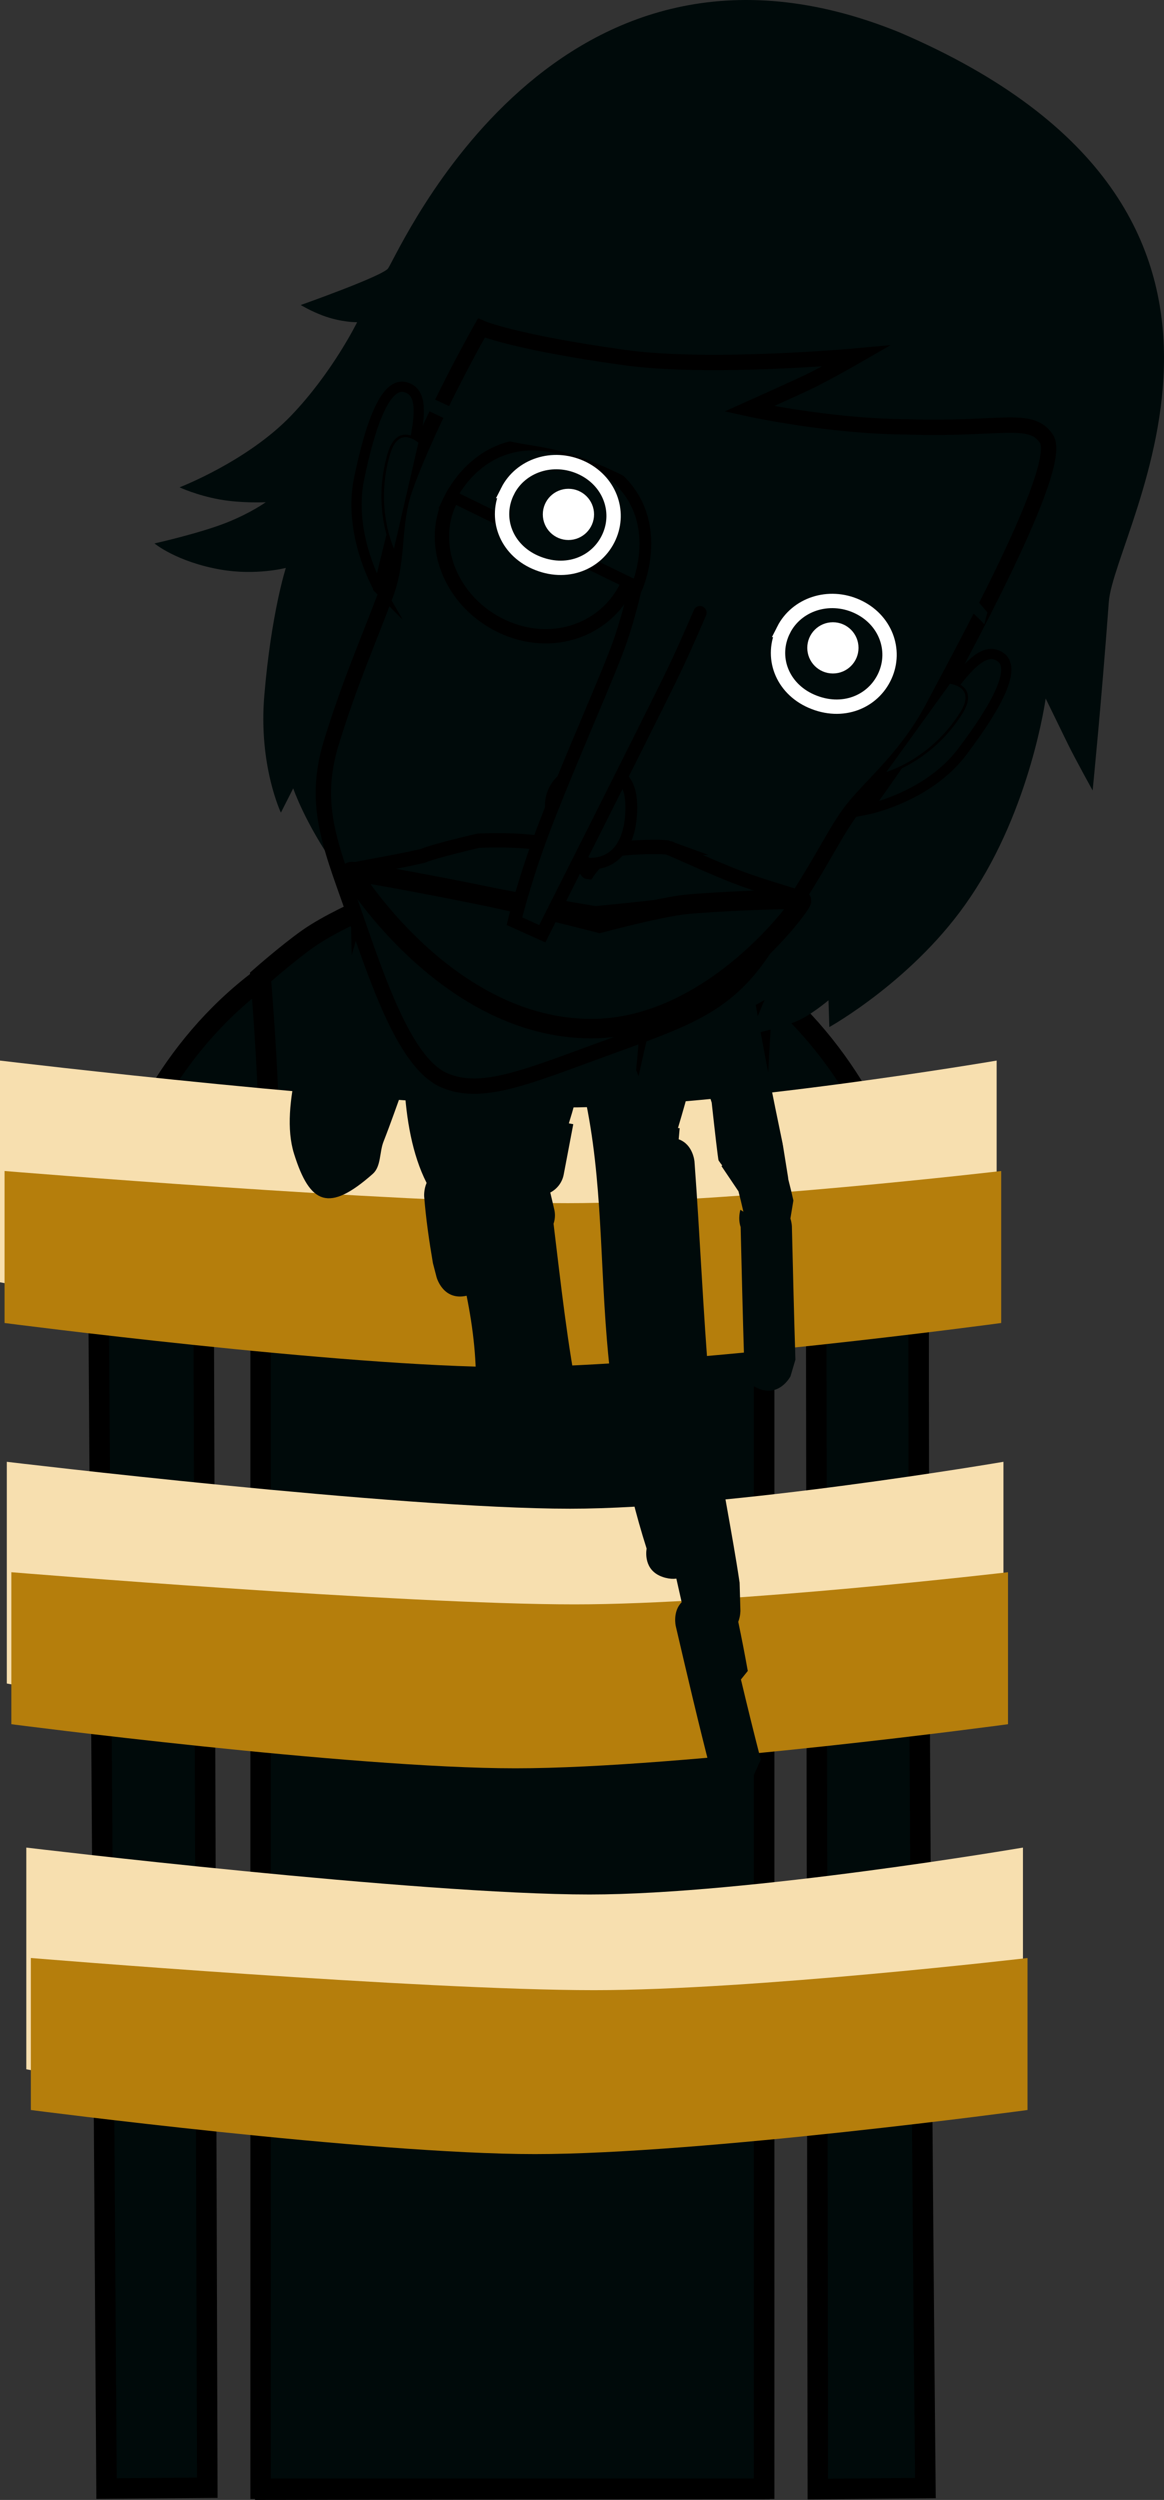 <svg version="1.1" xmlns="http://www.w3.org/2000/svg" xmlns:xlink="http://www.w3.org/1999/xlink" width="113.594" height="243.948" viewBox="0,0,113.594,243.948"><rect x="0" y="0" width="113.594" height="243.948" fill="#333333" stroke="none"/><g transform="translate(-191.147,-61.552)"><g data-paper-data="{&quot;isPaintingLayer&quot;:true}" fill-rule="nonzero" stroke-linejoin="miter" stroke-miterlimit="10" stroke-dasharray="" stroke-dashoffset="0" style="mix-blend-mode: normal"><path d="M201.545,304.392c0,0 -0.635,-94.384 -0.793,-118.012c-0.055,-8.153 8.187,-36.761 40.202,-36.921c31.602,-0.158 39.857,29.487 39.849,36.897c-0.077,46.243 0.654,117.986 0.654,117.986l-10.497,0.096l-0.159,-114.843c0,0 0.075,-3.099 -2.816,-3.154c-3.434,-0.065 -2.945,3.116 -2.945,3.116l0.205,114.87l-48.214,0.072l-0.305,-115.233c0,0 0.279,-2.919 -2.886,-2.934c-3.111,-0.015 -2.816,2.909 -2.816,2.909l0.353,115.067z" fill="#000a0a" stroke="#000000" stroke-width="2" stroke-linecap="butt"/><path d="M256.143,200.334c-0.571,0 -1.034,-0.463 -1.034,-1.034c0,-0.571 0.463,-1.034 1.034,-1.034c0.571,0 1.034,0.463 1.034,1.034c0,0.571 -0.463,1.034 -1.034,1.034z" fill="#000a0a" stroke="none" stroke-width="1.5" stroke-linecap="butt"/><path d="M250.883,204.569c-4.463,-0.314 -6.552,-1.794 -6.17,-2.58c0.118,-0.242 2.846,1.064 6.97,1.305c6.409,0.375 8.51,-0.632 8.51,-0.632v1.346c0,0 -2.413,1.047 -9.311,0.561z" fill="#000a0a" stroke="#000000" stroke-width="0" stroke-linecap="butt"/><path d="M223.07,199.3c0,-0.571 0.463,-1.034 1.034,-1.034c0.571,0 1.034,0.463 1.034,1.034c0,0.571 -0.463,1.034 -1.034,1.034c-0.571,0 -1.034,-0.463 -1.034,-1.034z" fill="#000a0a" stroke="none" stroke-width="1.5" stroke-linecap="butt"/><path d="M229.364,204.569c-6.897,0.486 -9.311,-0.561 -9.311,-0.561v-1.346c0,0 2.101,1.007 8.51,0.632c4.124,-0.241 6.853,-1.547 6.97,-1.305c0.383,0.786 -1.706,2.266 -6.17,2.58z" fill="#000a0a" stroke="#000000" stroke-width="0" stroke-linecap="butt"/><path d="M240.644,261.121c-0.819,0 -1.483,-0.664 -1.483,-1.483c0,-0.819 0.664,-1.483 1.483,-1.483c0.819,0 1.483,0.664 1.483,1.483c0,0.819 -0.664,1.483 -1.483,1.483z" data-paper-data="{&quot;index&quot;:null}" fill="#000a0a" stroke="none" stroke-width="1.5" stroke-linecap="butt"/><path d="M216.581,304.406v-119.201c0,0 0.757,-9.731 0.757,-14.639c0,-4.498 -0.757,-13.687 -0.757,-13.687c0,0 2.673,-2.353 4.656,-3.748c1.983,-1.395 5.172,-2.804 5.172,-2.804c0,0 -0.602,40.109 14.56,40.039c15.435,-0.072 13.832,-40.039 13.832,-40.039c0,0 3.913,1.52 6.166,2.947c2.253,1.427 4.754,3.605 4.754,3.605c0,0 -0.757,9.425 -0.757,14.192c0,4.842 0.757,14.639 0.757,14.639v118.697z" fill="#000a0a" stroke="#000000" stroke-width="2" stroke-linecap="butt"/><g stroke="none" stroke-width="0" stroke-linecap="butt"><path d="M191.147,186.68v-21.635c0,0 38.157,4.578 54.966,4.578c15.507,0 42.296,-4.578 42.296,-4.578v21.635c0,0 -31.739,6.276 -48.072,6.276c-16.084,0 -49.19,-6.276 -49.19,-6.276z" fill="#f7dfaf"/><path d="M191.591,190.653v-14.832c0,0 38.157,3.138 54.966,3.138c15.507,0 42.296,-3.138 42.296,-3.138v14.832c0,0 -31.739,4.303 -48.072,4.303c-16.084,0 -49.19,-4.303 -49.19,-4.303z" fill="#b57e0c"/></g><g stroke="none" stroke-width="0" stroke-linecap="butt"><path d="M191.811,225.832v-21.635c0,0 38.157,4.578 54.966,4.578c15.507,0 42.296,-4.578 42.296,-4.578v21.635c0,0 -31.739,6.276 -48.072,6.276c-16.084,0 -49.19,-6.276 -49.19,-6.276z" fill="#f7dfaf"/><path d="M192.255,229.804v-14.832c0,0 38.157,3.138 54.966,3.138c15.507,0 42.296,-3.138 42.296,-3.138v14.832c0,0 -31.739,4.303 -48.072,4.303c-16.084,0 -49.19,-4.303 -49.19,-4.303z" fill="#b57e0c"/></g><g stroke="none" stroke-width="0" stroke-linecap="butt"><path d="M193.714,263.477v-21.635c0,0 38.157,4.578 54.966,4.578c15.507,0 42.296,-4.578 42.296,-4.578v21.635c0,0 -31.739,6.276 -48.072,6.276c-16.084,0 -49.19,-6.276 -49.19,-6.276z" fill="#f7dfaf"/><path d="M194.158,267.45v-14.832c0,0 38.157,3.138 54.966,3.138c15.507,0 42.296,-3.138 42.296,-3.138v14.832c0,0 -31.739,4.303 -48.072,4.303c-16.084,0 -49.19,-4.303 -49.19,-4.303z" fill="#b57e0c"/></g><path d="M264.921,196.935c-1.814,-0.932 -1.388,-2.584 -1.169,-3.161c-0.129,-4.142 -0.223,-8.285 -0.325,-12.428c0,0 -0.001,-0.021 0,-0.058c-0.289,-0.84 -0.026,-1.684 -0.026,-1.684l0.292,0.186c-0.15,-0.668 -0.31,-1.329 -0.479,-1.986l-1.662,-2.468l0.078,-0.053c-0.125,-0.157 -0.244,-0.319 -0.354,-0.489c-0.057,-0.088 -0.395,-3.086 -0.675,-5.646c-0.215,-0.669 -0.429,-1.341 -0.64,-2.017c0,0 -0.351,-1.121 0.197,-2.066c-0.116,-1.013 -0.222,-2.025 -0.321,-3.037c-0.732,3.229 -1.58,6.437 -2.528,9.6l0.167,0.015l-0.097,1.085c1.419,0.502 1.543,2.178 1.543,2.178c0.539,7.288 0.84,14.627 1.446,21.9c0.11,1.325 0.26,2.645 0.437,3.963c0.006,0.023 0.013,0.046 0.019,0.069l0.006,0.117c0.684,5.03 1.75,10.02 2.495,15.032l0.078,2.73c0,0 0.014,0.522 -0.209,1.094c0.331,1.593 0.643,3.19 0.929,4.796l-0.668,0.831c0.622,2.611 1.259,5.218 1.934,7.818l-1.728,3.871c0,0 -1.501,1.999 -3.5,0.498c-1.999,-1.501 -0.498,-3.5 -0.498,-3.5l0.887,0.389c-1.232,-4.746 -2.341,-9.515 -3.456,-14.29c0,0 -0.327,-1.401 0.577,-2.325c-0.17,-0.768 -0.343,-1.535 -0.518,-2.302c-0.31,0.041 -0.664,0.022 -1.069,-0.082c-2.011,-0.517 -1.923,-2.274 -1.835,-2.855c-2.102,-6.598 -3.302,-13.444 -3.874,-20.351c-0.73,-8.822 -0.44,-17.073 -2.565,-25.472c-0.314,1.461 -0.696,2.897 -1.149,4.334l0.432,0.082l-0.925,4.868c-0.134,0.785 -0.634,1.446 -1.318,1.8l0.376,1.603c0.051,0.199 0.079,0.409 0.079,0.624c0,0.286 -0.048,0.562 -0.137,0.818c0.717,5.893 1.346,11.78 2.508,17.591c0.496,1.532 1,3.063 1.521,4.588l0.071,0.116c0,0 0.716,1.315 0.022,2.464l-0.002,0.38c0,0 -0.209,2.491 -2.7,2.282c-2.491,-0.209 -2.282,-2.7 -2.282,-2.7l0.264,-0.621c-0.007,-0.02 -0.014,-0.04 -0.02,-0.059l-1.016,-2.003c-0.252,-1.055 -0.483,-2.113 -0.697,-3.173c-0.122,-0.379 -0.244,-0.758 -0.365,-1.137l-0.217,1.649c0,0 -0.339,2.477 -2.816,2.138c-2.477,-0.339 -2.138,-2.816 -2.138,-2.816l0.267,-1.859c0.144,-3.3 -0.23,-6.574 -0.884,-9.813c-2.305,0.525 -2.928,-1.8 -2.928,-1.8l-0.359,-1.38c-0.368,-2.156 -0.683,-4.326 -0.854,-6.507c0,0 -0.051,-0.658 0.237,-1.324c-1.407,-2.762 -1.985,-6.248 -2.17,-9.571c-0.665,1.818 -1.3,3.675 -2.037,5.55c-0.404,1.028 -0.222,2.411 -1.049,3.143c-4.261,3.765 -6.119,3.024 -7.678,-1.958c-1.499,-4.789 1.376,-12.001 2.498,-16.677c0,0 0.565,-2.352 2.897,-1.874c0.337,-1.174 0.665,-2.352 0.976,-3.534c0,0 0.638,-2.417 3.055,-1.779c0.223,0.059 0.42,0.133 0.593,0.218l1.391,-1.255c0,0 2.248,-1.094 3.342,1.154c0.365,0.749 0.358,1.37 0.187,1.865c1.203,0.181 2.125,1.219 2.125,2.472c0,0.236 -0.033,0.464 -0.094,0.68c0.797,0.37 1.223,1.128 1.223,1.128c0.08,0.142 0.159,0.284 0.237,0.426c0.738,0.192 1.343,0.713 1.65,1.396l1.903,4.001l-0.051,0.024c0.073,0.131 0.142,0.263 0.207,0.398c0.412,0.848 0.429,1.799 0.405,2.766c0.105,0.249 0.209,0.498 0.313,0.748c0.324,-2.734 1.076,-5.525 1.187,-8.369c0,-0.31 0,-2.474 0,-2.474c0,-1.381 1.119,-2.5 2.5,-2.5c1.156,0 2.128,0.784 2.414,1.849l0.707,2.407l-0.318,0.093c1.834,2.967 3.081,5.982 4.265,9.263c0.05,-0.187 0.097,-0.375 0.137,-0.563c1.101,-5.144 2.538,-10.082 3.279,-15.294l0.023,-2.657c0.008,-1.058 0.673,-1.959 1.607,-2.317c-0.451,-0.889 -0.176,-1.891 -0.176,-1.891l5.11,-0.286c0.206,2.663 0.385,5.319 0.571,7.973c1.014,2.358 0.401,5.245 0.845,7.813c0.799,4.629 1.719,9.237 2.679,13.835l-0.01,0.061l0.02,-0.003l0.509,3.169c0.014,0.081 0.025,0.163 0.031,0.247c0.173,0.674 0.338,1.352 0.492,2.037l-0.291,1.761c0.136,0.427 0.145,0.768 0.145,0.768c0.107,4.336 0.204,8.671 0.344,13.006l-0.482,1.625c0,0 -1.143,2.224 -3.366,1.081z" fill="#000a0a" stroke="none" stroke-width="0.5" stroke-linecap="butt"/><g><path d="M220.495,91.316c0,0 8.059,-2.848 8.533,-3.584c1.244,-1.929 16.436,-36.657 49.925,-23.011c41.03,17.6 20.936,48.305 20.402,55.575c-0.732,9.968 -1.578,18.39 -1.578,18.39c0,0 -1.672,-3.013 -2.421,-4.539c-0.699,-1.423 -2.163,-4.435 -2.163,-4.435c0,0 -1.458,10.701 -7.352,19.389c-5.338,7.99 -13.76,12.675 -13.76,12.675l-0.083,-2.615c0,0 -1.839,1.579 -3.344,2.143c-1.504,0.564 -4.335,1.233 -4.335,1.233l1.446,-3.412c0,0 -10.98,7.119 -26.667,-0.154c-14.746,-6.966 -19.337,-20.489 -19.337,-20.489l-1.202,2.37c0,0 -2.187,-4.607 -1.621,-11.394c0.675,-8.089 2.105,-12.488 2.105,-12.488c0,0 -2.915,0.764 -6.353,0.166c-4.308,-0.749 -6.469,-2.554 -6.469,-2.554c0,0 4.408,-0.985 7.055,-2.038c2.358,-0.938 3.805,-1.983 3.805,-1.983c0,0 -2.367,0.118 -4.523,-0.274c-2.249,-0.409 -3.89,-1.181 -3.89,-1.181c0,0 6.611,-2.533 10.894,-7.001c4.044,-4.218 6.437,-9.112 6.437,-9.112c0,0 -1.513,0.04 -3.361,-0.651c-1.171,-0.438 -2.145,-1.026 -2.145,-1.026z" fill="#000a0a" stroke="none" stroke-width="1.5" stroke-linecap="butt"/><path d="M230.734,109.047c2.486,-6.881 7.389,-15.485 7.389,-15.485c0,0 3.123,1.371 13.971,2.882c8.334,1.161 22.631,-0.156 22.631,-0.156c0,0 -3.208,1.845 -4.945,2.655c-1.847,0.861 -5.521,2.507 -5.521,2.507c0,0 7.827,1.718 15.318,1.753c9.264,0.318 12.147,-1.139 13.691,1.165c1.823,2.719 -8.635,21.539 -11.214,26.472c-2.725,4.989 -6.23,7.606 -8.039,10.102c-1.809,2.496 -2.907,5.42 -8.633,13.697c-3.573,5.166 -7.476,6.41 -15.179,9.215c-7.704,2.805 -12.067,4.688 -15.702,3.116c-3.498,-1.513 -6.032,-8.335 -8.404,-15.21c-2.526,-7.321 -4.582,-11.385 -2.597,-17.801c1.788,-5.778 3.384,-9.345 5.274,-14.351c1.381,-3.659 0.602,-6.804 1.96,-10.561z" fill="#000a0a" stroke="#000000" stroke-width="1.5" stroke-linecap="butt"/><path d="M280.758,115.126c0,0 1.257,0.919 3.418,2.769c1.973,1.689 3.332,3.426 3.332,3.426l-0.306,1.146c0,0 -5.31,-5.844 -12.747,-8.492c-5.946,-2.117 -10.235,-1.553 -10.235,-1.553l1.766,-3.785c0,0 3.552,-0.261 7.928,1.557c4.531,1.882 7.125,3.88 7.125,3.88z" data-paper-data="{&quot;index&quot;:null}" fill="#000a0a" stroke="none" stroke-width="1.5" stroke-linecap="butt"/><path d="M256.39,144.278c0.57,0.212 3.084,1.399 6.024,2.596c2.964,1.206 7.214,2.293 7.194,2.461c-0.025,0.213 -10.435,0.227 -13.679,0.632c-2.719,0.34 -6.689,0.706 -6.689,0.706c0,0 -7.104,-1.162 -13.272,-2.445c-4.944,-1.029 -10.399,-1.661 -10.41,-1.755c-0.014,-0.126 3.868,-0.711 6.824,-1.395c1.146,-0.497 5.44,-1.485 5.44,-1.485c0,0 4.956,-0.278 7.608,0.579c2.842,0.918 2.835,2.446 3.083,2.469c0,0 1.184,-1.749 2.369,-2.105c1.185,-0.355 5.082,-0.416 5.508,-0.258z" fill="#000a0a" stroke="#000000" stroke-width="1.4" stroke-linecap="butt"/><path d="M237.742,148.831c5.091,1.027 11.918,2.807 11.918,2.807c0,0 5.79,-1.556 8.447,-1.834c2.06,-0.216 11.216,-0.707 11.26,-0.334c0.043,0.364 -9.031,12.9 -21.148,12.447c-13.77,-0.436 -22.865,-15.136 -22.827,-15.305c0.038,-0.169 7.259,1.192 12.35,2.218z" fill="#000a0a" stroke="#000000" stroke-width="1.9" stroke-linecap="butt"/><path d="M248.716,145.837c-1.034,0 -3.538,-3.26 -3.787,-5.364c-0.222,-1.882 1.315,-3.828 3.787,-3.828c2.472,0 4.202,0.491 4.03,4.189c-0.146,3.138 -1.558,5.003 -4.03,5.003z" fill="#000a0a" stroke="#000000" stroke-width="1.15" stroke-linecap="butt"/><path d="M259.456,121.338c0,0 -1.546,3.658 -2.938,6.493c-2.756,5.614 -12.449,24.837 -12.449,24.837l-2.719,-1.223c0,0 0.992,-4.132 2.9,-9.116c2.583,-6.746 6.319,-15.025 7.412,-18.196c1.036,-3.006 1.544,-5.575 1.544,-5.575" fill="#000a0a" stroke="#000000" stroke-width="1.3" stroke-linecap="round"/><path d="M228.101,118.969c0,0 -3.04,-5.24 -1.908,-10.72c1.191,-5.766 2.688,-9.468 4.563,-8.902c1.875,0.566 1.48,3.281 -0.051,9.151c-1.531,5.87 -2.605,10.47 -2.605,10.47z" data-paper-data="{&quot;index&quot;:null}" fill="#000a0a" stroke="#000000" stroke-width="1" stroke-linecap="butt"/><path d="M229.547,115.29c0,0 -2.039,-4.134 -0.443,-9.48c0.89,-2.982 2.906,-1.186 2.906,-1.186" fill="#000a0a" stroke="#000000" stroke-width="0.25" stroke-linecap="round"/><path d="M235.04,110.472c2.085,-4.426 8.097,-6.141 12.958,-3.851c4.861,2.29 6.467,7.597 4.383,12.023c-2.085,4.426 -7.387,6.307 -12.248,4.017c-4.861,-2.29 -7.177,-7.763 -5.092,-12.189z" fill="#000a0a" stroke="#000000" stroke-width="1.4" stroke-linecap="butt"/><path d="M239.033,112.412c1.175,-2.496 4.152,-3.566 6.647,-2.391c2.496,1.175 3.566,4.152 2.391,6.647c-1.175,2.496 -4.152,3.566 -6.647,2.391c-2.496,-1.175 -3.566,-4.152 -2.391,-6.647z" fill="#000a0a" stroke="none" stroke-width="1.5" stroke-linecap="butt"/><path d="M267.616,123.022c1.257,-2.491 4.399,-3.553 7.162,-2.3c2.762,1.252 3.884,4.244 2.731,6.786c-1.152,2.541 -4.155,3.797 -7.191,2.464c-2.888,-1.267 -4.014,-4.348 -2.701,-6.95z" fill="#000a0a" stroke="#ffffff" stroke-width="1.4" stroke-linecap="butt"/><path d="M235.197,109.959c0,0 3.781,-8.184 13.299,-3.66c8.557,4.062 4.818,12.514 4.818,12.514z" fill="#000a0a" stroke="#000000" stroke-width="1.15" stroke-linecap="butt"/><path d="M242.546,102.299c0,0 3.82,-0.265 8.258,1.239c4.918,1.667 7.102,3.147 7.102,3.147l-1.44,3.89c0,0 -3.212,-2.204 -7.087,-3.786c-5.182,-2.115 -6.644,-1.439 -10.706,-2.778c-3.481,-1.147 -6.202,-2.637 -6.202,-2.637l0.485,-1.132c0,0 3.244,1.552 4.795,2.099c1.28,0.451 4.008,0.787 4.008,0.787z" fill="#000a0a" stroke="none" stroke-width="1.5" stroke-linecap="butt"/><path d="M281.876,131.699c3.406,-5.02 5.189,-7.106 6.85,-6.069c1.661,1.038 -0.137,4.603 -3.689,9.298c-3.376,4.462 -9.32,5.629 -9.32,5.629c0,0 2.753,-3.838 6.159,-8.858z" data-paper-data="{&quot;index&quot;:null}" fill="#000a0a" stroke="#000000" stroke-width="1" stroke-linecap="butt"/><path d="M283.932,128.166c0,0 2.679,0.333 1.023,2.967c-2.969,4.722 -7.422,5.913 -7.422,5.913" data-paper-data="{&quot;index&quot;:null}" fill="#000a0a" stroke="#000000" stroke-width="0.25" stroke-linecap="round"/><path d="M240.686,109.473c1.257,-2.491 4.399,-3.553 7.162,-2.3c2.762,1.252 3.883,4.244 2.731,6.786c-1.152,2.541 -4.155,3.797 -7.191,2.464c-2.888,-1.267 -4.014,-4.348 -2.701,-6.95z" fill="#000a0a" stroke="#ffffff" stroke-width="1.4" stroke-linecap="butt"/><path d="M269.929,124.772c0,-1.381 1.119,-2.5 2.5,-2.5c1.381,0 2.5,1.119 2.5,2.5c0,1.381 -1.119,2.5 -2.5,2.5c-1.381,0 -2.5,-1.119 -2.5,-2.5z" fill="#ffffff" stroke="none" stroke-width="0.5" stroke-linecap="butt"/><path d="M244.12,111.748c0,-1.381 1.119,-2.5 2.5,-2.5c1.381,0 2.5,1.119 2.5,2.5c0,1.381 -1.119,2.5 -2.5,2.5c-1.381,0 -2.5,-1.119 -2.5,-2.5z" fill="#ffffff" stroke="none" stroke-width="0.5" stroke-linecap="butt"/></g></g></g></svg>